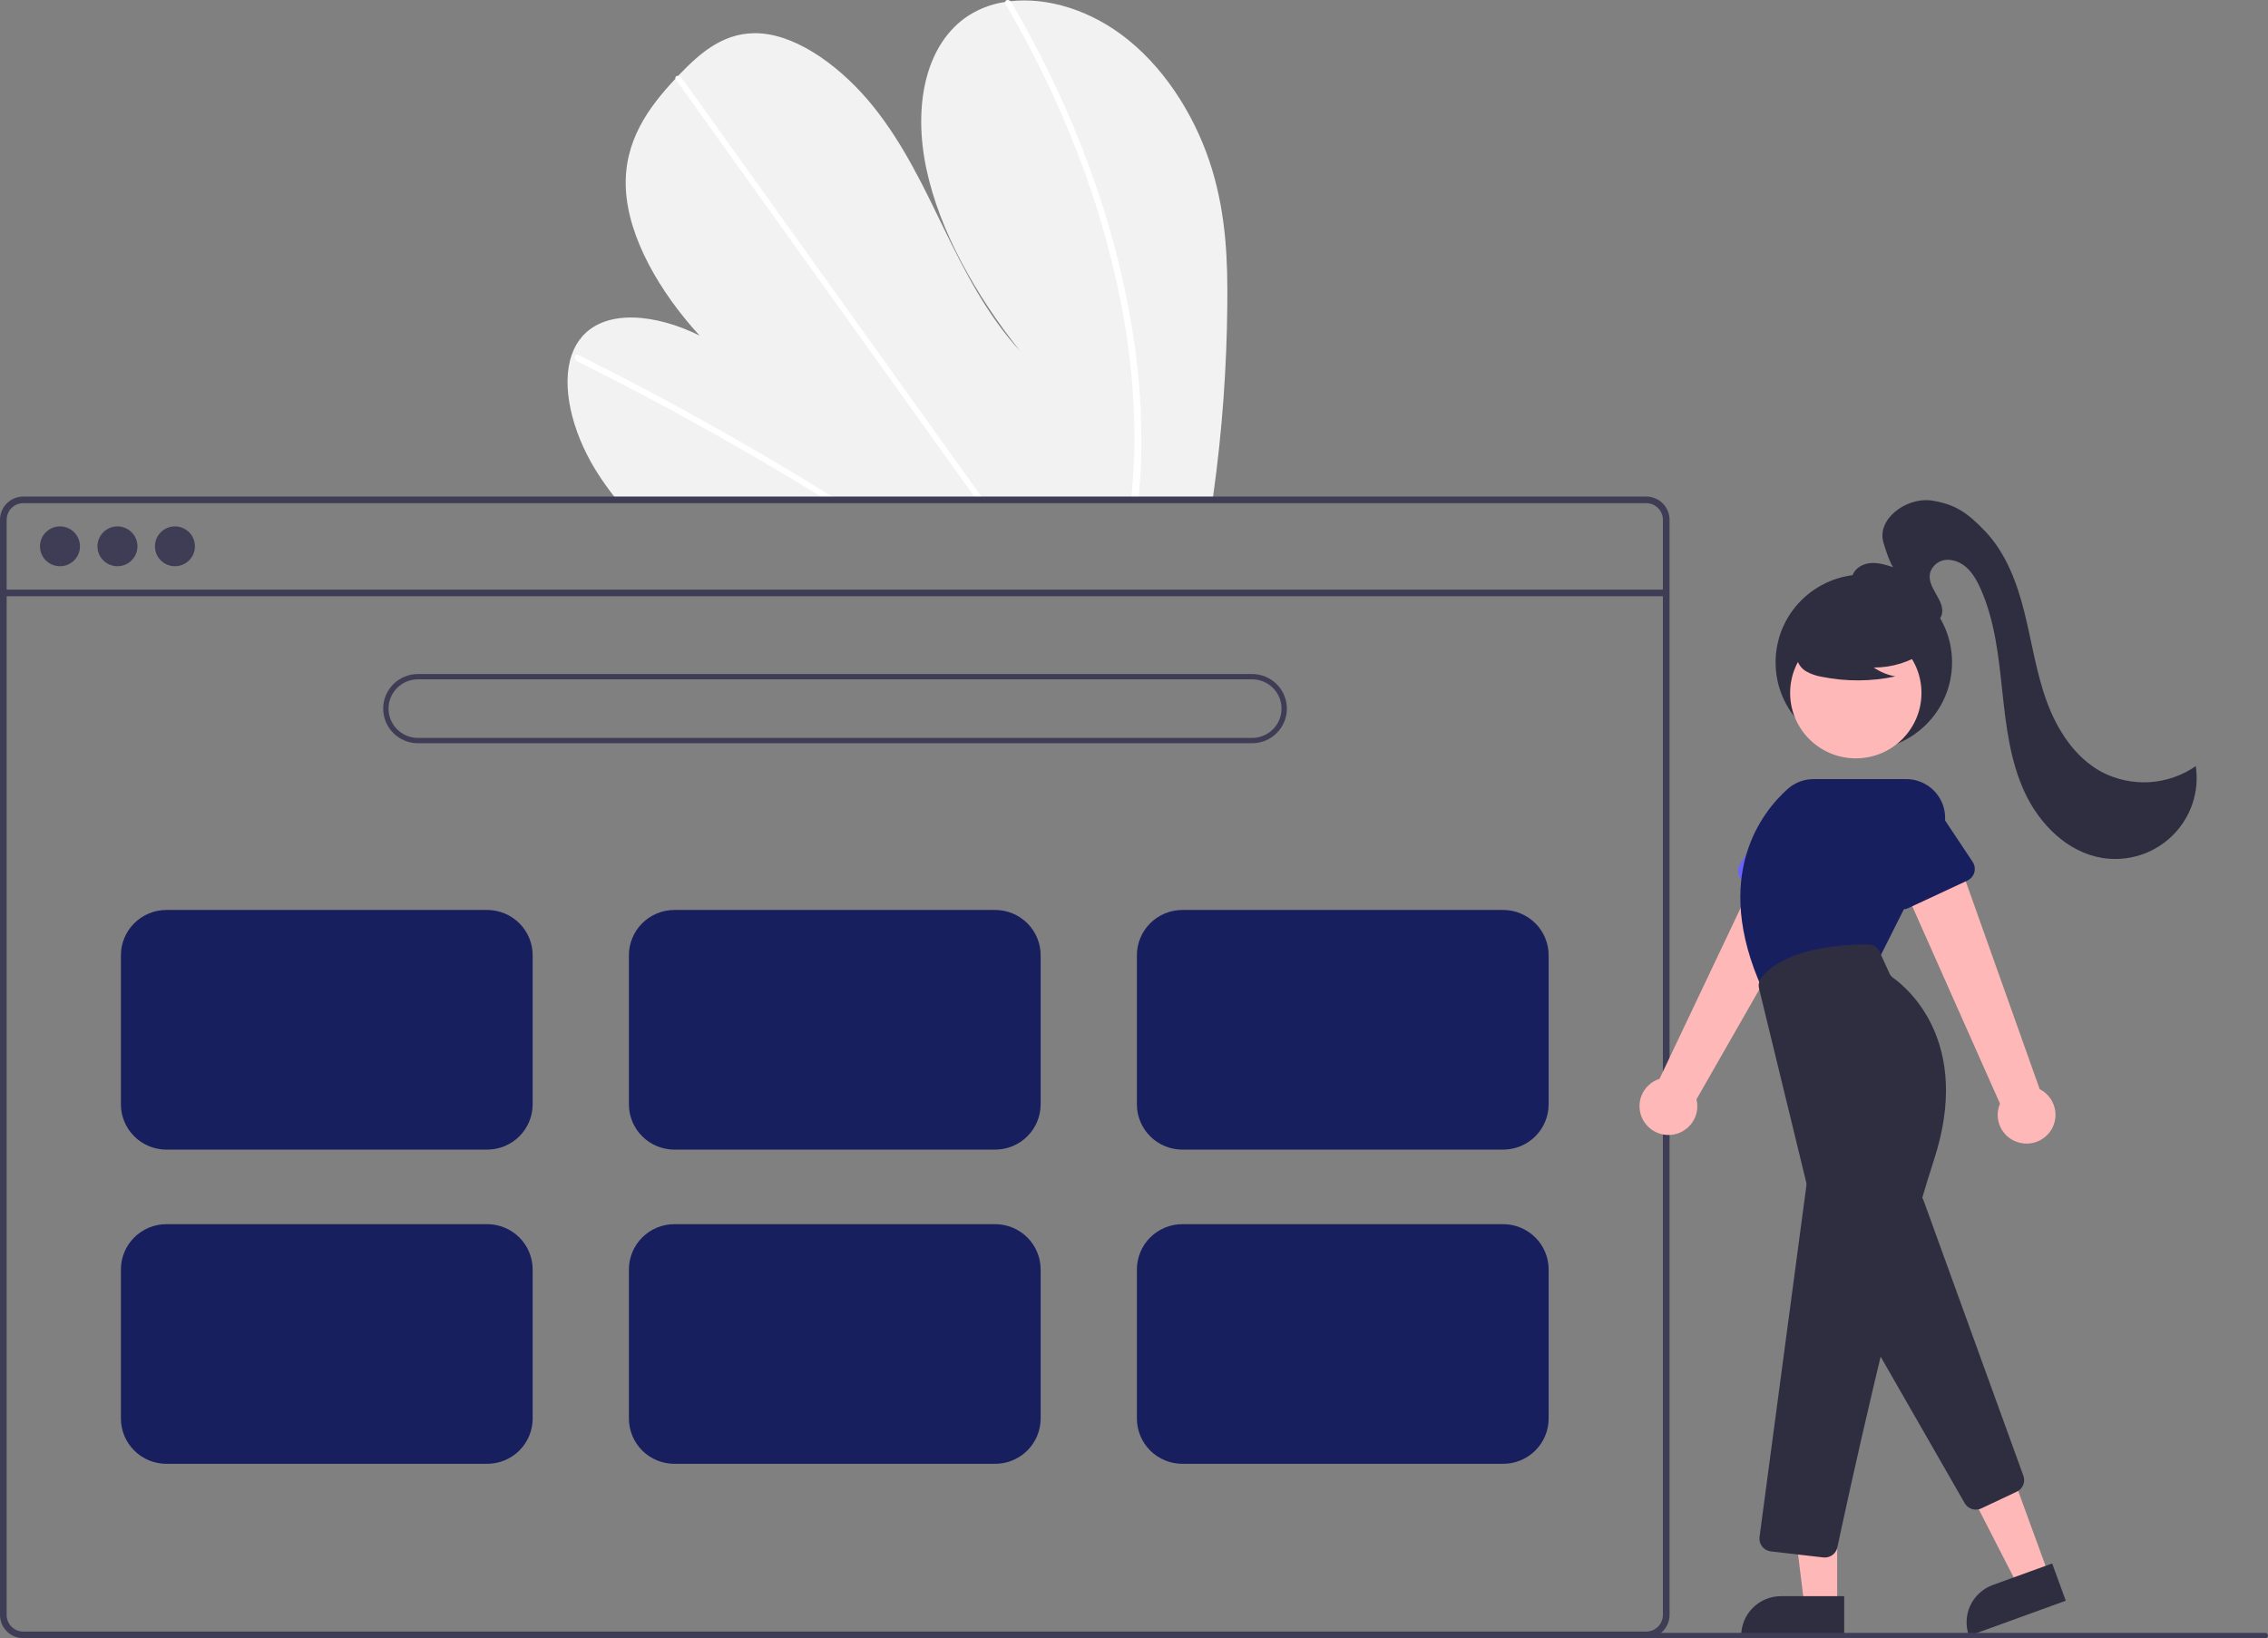 <svg width="173" height="125" viewBox="0 0 173 125" fill="none" xmlns="http://www.w3.org/2000/svg">
<rect x="0" y="0" width="173" height="125" fill="#808080" stroke="none"/>
<g clip-path="url(#clip0_41:130)">
<path d="M93.617 23.277C93.575 28.12 93.218 32.956 92.551 37.754C92.528 37.923 92.502 38.091 92.479 38.26L46.944 38.006C46.81 37.839 46.678 37.67 46.551 37.498C46.126 36.931 45.727 36.348 45.361 35.745C43.603 32.838 42.798 29.434 43.605 27.086L43.62 27.05C43.794 26.535 44.068 26.061 44.427 25.652C46.266 23.59 49.984 23.934 53.358 25.598C50.331 22.298 47.922 18.134 47.739 14.418C47.559 10.792 49.462 8.202 51.526 6.001C51.594 5.929 51.662 5.858 51.729 5.787C51.762 5.751 51.797 5.716 51.83 5.68C53.44 4.003 55.318 2.349 58.035 2.549C61.016 2.769 64.32 5.256 66.637 8.154C68.954 11.049 70.493 14.339 72.054 17.549C73.616 20.758 75.307 24.049 77.814 26.791C74.418 22.512 71.68 17.643 70.668 12.908C69.657 8.172 70.547 3.625 73.574 1.394C74.493 0.738 75.556 0.311 76.675 0.148C76.805 0.126 76.938 0.109 77.073 0.093C79.875 -0.224 83.22 0.741 86.067 3.049C89.201 5.589 91.374 9.356 92.456 12.931C93.537 16.507 93.652 19.949 93.617 23.277Z" fill="#F2F2F2"/>
<path d="M63.825 38.1L62.955 38.096C62.678 37.923 62.401 37.753 62.121 37.585C61.949 37.476 61.774 37.372 61.599 37.265C58.711 35.508 55.805 33.822 52.88 32.209C49.959 30.593 47.022 29.053 44.071 27.587C43.993 27.553 43.929 27.492 43.891 27.416C43.853 27.34 43.842 27.254 43.861 27.171C43.865 27.16 43.87 27.15 43.876 27.14C43.917 27.064 44.009 27.032 44.143 27.097C44.505 27.278 44.869 27.459 45.231 27.644C48.19 29.135 51.137 30.701 54.071 32.341C57.002 33.981 59.917 35.693 62.815 37.477C62.876 37.514 62.937 37.553 62.998 37.59C63.275 37.76 63.549 37.93 63.825 38.1Z" fill="white"/>
<path d="M75.052 38.163L74.514 38.16C74.392 37.991 74.273 37.821 74.152 37.652C71.299 33.666 68.446 29.681 65.594 25.695C60.923 19.17 56.254 12.645 51.587 6.12C51.559 6.084 51.538 6.044 51.526 6.001C51.486 5.857 51.593 5.772 51.729 5.787C51.787 5.795 51.842 5.816 51.891 5.847C51.94 5.878 51.982 5.919 52.014 5.967C54.632 9.627 57.25 13.285 59.867 16.941C64.513 23.434 69.159 29.926 73.804 36.417C74.099 36.829 74.395 37.243 74.69 37.655C74.811 37.824 74.933 37.994 75.052 38.163Z" fill="white"/>
<path d="M87.047 35.048C87.02 35.952 86.96 36.842 86.882 37.723C86.866 37.891 86.851 38.06 86.836 38.228L86.271 38.225C86.288 38.057 86.305 37.888 86.321 37.72C86.44 36.447 86.525 35.159 86.536 33.836C86.551 30.17 86.192 26.511 85.466 22.917C84.693 19.046 83.584 15.25 82.15 11.572C80.645 7.692 78.831 3.939 76.725 0.347C76.685 0.289 76.667 0.218 76.675 0.148C76.698 -0.012 76.912 -0.06 77.073 0.093C77.104 0.123 77.132 0.158 77.154 0.195C77.414 0.642 77.67 1.089 77.921 1.538C79.95 5.15 81.686 8.916 83.114 12.802C84.474 16.493 85.508 20.294 86.205 24.164C86.858 27.754 87.14 31.401 87.047 35.048Z" fill="white"/>
<path d="M125.571 37.884H1.778C1.307 37.884 0.855 38.071 0.521 38.403C0.188 38.735 0 39.186 0 39.655V123.219C0 123.689 0.188 124.139 0.521 124.471C0.855 124.803 1.307 124.99 1.778 124.99H125.571C125.828 124.99 126.082 124.935 126.315 124.828C126.549 124.72 126.756 124.564 126.923 124.369C126.937 124.353 126.95 124.337 126.962 124.32C127.068 124.191 127.154 124.046 127.216 123.891C127.306 123.678 127.352 123.45 127.351 123.219V39.655C127.35 39.185 127.163 38.735 126.829 38.403C126.495 38.07 126.042 37.884 125.571 37.884ZM126.843 123.219C126.843 123.466 126.77 123.708 126.633 123.914C126.511 124.095 126.346 124.243 126.152 124.344C125.972 124.437 125.773 124.485 125.571 124.485H1.778C1.441 124.484 1.119 124.351 0.88 124.113C0.642 123.876 0.508 123.554 0.508 123.219V39.655C0.508 39.32 0.642 38.998 0.88 38.761C1.119 38.524 1.441 38.39 1.778 38.39H125.571C125.908 38.39 126.231 38.523 126.47 38.76C126.708 38.998 126.843 39.32 126.843 39.655V123.219Z" fill="#3F3D56"/>
<path d="M127.096 44.984H0.253V45.491H127.096V44.984Z" fill="#3F3D56"/>
<path d="M4.575 43.202C5.417 43.202 6.1 42.521 6.1 41.682C6.1 40.843 5.417 40.163 4.575 40.163C3.732 40.163 3.05 40.843 3.05 41.682C3.05 42.521 3.732 43.202 4.575 43.202Z" fill="#3F3D56"/>
<path d="M8.96 43.202C9.802 43.202 10.485 42.521 10.485 41.682C10.485 40.843 9.802 40.163 8.96 40.163C8.117 40.163 7.434 40.843 7.434 41.682C7.434 42.521 8.117 43.202 8.96 43.202Z" fill="#3F3D56"/>
<path d="M13.344 43.202C14.187 43.202 14.87 42.521 14.87 41.682C14.87 40.843 14.187 40.163 13.344 40.163C12.502 40.163 11.819 40.843 11.819 41.682C11.819 42.521 12.502 43.202 13.344 43.202Z" fill="#3F3D56"/>
<path d="M95.51 56.707H31.88C31.177 56.707 30.502 56.429 30.005 55.933C29.508 55.438 29.229 54.766 29.229 54.066C29.229 53.365 29.508 52.694 30.005 52.198C30.502 51.703 31.177 51.425 31.88 51.425H95.51C96.213 51.425 96.887 51.703 97.384 52.198C97.882 52.694 98.161 53.365 98.161 54.066C98.161 54.766 97.882 55.438 97.384 55.933C96.887 56.429 96.213 56.707 95.51 56.707ZM31.88 51.831C31.285 51.831 30.714 52.067 30.294 52.486C29.873 52.905 29.637 53.473 29.637 54.066C29.637 54.659 29.873 55.227 30.294 55.646C30.714 56.065 31.285 56.301 31.88 56.301H95.51C96.105 56.301 96.675 56.065 97.096 55.646C97.517 55.227 97.753 54.659 97.753 54.066C97.753 53.473 97.517 52.905 97.096 52.486C96.675 52.067 96.105 51.831 95.51 51.831H31.88Z" fill="#3F3D56"/>
<path d="M37.163 87.713H12.69C11.771 87.712 10.89 87.347 10.24 86.7C9.59 86.052 9.224 85.175 9.223 84.259V72.882C9.224 71.966 9.59 71.088 10.24 70.441C10.89 69.794 11.771 69.429 12.69 69.428H37.163C38.082 69.429 38.964 69.794 39.614 70.441C40.264 71.088 40.629 71.966 40.63 72.882V84.259C40.629 85.175 40.264 86.052 39.614 86.7C38.964 87.347 38.082 87.712 37.163 87.713Z" fill="#181F5E"/>
<path d="M75.912 87.713H51.439C50.52 87.712 49.639 87.347 48.989 86.7C48.339 86.052 47.973 85.175 47.972 84.259V72.882C47.973 71.966 48.339 71.088 48.989 70.441C49.639 69.794 50.52 69.429 51.439 69.428H75.912C76.831 69.429 77.712 69.794 78.362 70.441C79.012 71.088 79.378 71.966 79.379 72.882V84.259C79.378 85.175 79.012 86.052 78.362 86.7C77.712 87.347 76.831 87.712 75.912 87.713Z" fill="#181F5E"/>
<path d="M114.661 87.713H90.188C89.269 87.712 88.388 87.347 87.737 86.7C87.088 86.052 86.722 85.175 86.721 84.259V72.882C86.722 71.966 87.088 71.088 87.737 70.441C88.388 69.794 89.269 69.429 90.188 69.428H114.661C115.58 69.429 116.461 69.794 117.111 70.441C117.761 71.088 118.127 71.966 118.128 72.882V84.259C118.127 85.175 117.761 86.052 117.111 86.7C116.461 87.347 115.58 87.712 114.661 87.713Z" fill="#181F5E"/>
<path d="M37.163 111.685H12.69C11.771 111.684 10.89 111.32 10.24 110.673C9.59 110.025 9.224 109.147 9.223 108.232V96.855C9.224 95.939 9.59 95.061 10.24 94.414C10.89 93.766 11.771 93.402 12.69 93.401H37.163C38.082 93.402 38.964 93.766 39.614 94.414C40.264 95.061 40.629 95.939 40.63 96.855V108.232C40.629 109.147 40.264 110.025 39.614 110.673C38.964 111.32 38.082 111.684 37.163 111.685Z" fill="#181F5E"/>
<path d="M75.912 111.685H51.439C50.52 111.684 49.639 111.32 48.989 110.673C48.339 110.025 47.973 109.147 47.972 108.232V96.855C47.973 95.939 48.339 95.061 48.989 94.414C49.639 93.766 50.52 93.402 51.439 93.401H75.912C76.831 93.402 77.712 93.766 78.362 94.414C79.012 95.061 79.378 95.939 79.379 96.855V108.232C79.378 109.147 79.012 110.025 78.362 110.673C77.712 111.32 76.831 111.684 75.912 111.685Z" fill="#181F5E"/>
<path d="M114.661 111.685H90.188C89.269 111.684 88.388 111.32 87.737 110.673C87.088 110.025 86.722 109.147 86.721 108.232V96.855C86.722 95.939 87.088 95.061 87.737 94.414C88.388 93.766 89.269 93.402 90.188 93.401H114.661C115.58 93.402 116.461 93.766 117.111 94.414C117.761 95.061 118.127 95.939 118.128 96.855V108.232C118.127 109.147 117.761 110.025 117.111 110.673C116.461 111.32 115.58 111.684 114.661 111.685Z" fill="#181F5E"/>
<path d="M142.17 57.239C145.887 57.239 148.9 54.237 148.9 50.535C148.9 46.832 145.887 43.83 142.17 43.83C138.453 43.83 135.44 46.832 135.44 50.535C135.44 54.237 138.453 57.239 142.17 57.239Z" fill="#2F2E41"/>
<path d="M125.31 85.411C125.161 85.128 125.076 84.817 125.061 84.498C125.045 84.179 125.101 83.861 125.222 83.566C125.344 83.271 125.529 83.006 125.764 82.79C126 82.573 126.28 82.411 126.585 82.315L135.113 64.343L139.014 67.068L129.405 83.877C129.534 84.398 129.466 84.949 129.215 85.424C128.964 85.899 128.546 86.266 128.042 86.456C127.537 86.645 126.98 86.643 126.477 86.45C125.973 86.257 125.558 85.888 125.31 85.411Z" fill="#FFB8B8"/>
<path d="M132.618 66.729C132.577 66.595 132.566 66.453 132.586 66.314C132.605 66.174 132.654 66.041 132.73 65.922L135.382 61.781C135.677 61.125 136.221 60.611 136.895 60.353C137.569 60.096 138.319 60.115 138.979 60.406C139.639 60.698 140.156 61.239 140.417 61.91C140.678 62.581 140.66 63.327 140.369 63.986L139.034 68.73C138.996 68.865 138.929 68.991 138.837 69.098C138.746 69.206 138.633 69.292 138.505 69.352C138.377 69.412 138.238 69.443 138.097 69.444C137.956 69.446 137.816 69.417 137.687 69.359L133.158 67.342C133.029 67.284 132.914 67.2 132.821 67.094C132.727 66.989 132.658 66.864 132.618 66.729Z" fill="#6C63FF"/>
<path d="M154.076 87.192C153.764 87.12 153.471 86.981 153.219 86.784C152.967 86.587 152.762 86.337 152.617 86.053C152.472 85.768 152.392 85.455 152.381 85.136C152.371 84.818 152.431 84.5 152.557 84.207L144.481 66.03L149.101 64.871L155.587 83.103C156.068 83.347 156.442 83.757 156.639 84.257C156.835 84.758 156.841 85.312 156.655 85.816C156.468 86.32 156.103 86.739 155.628 86.993C155.152 87.246 154.6 87.317 154.076 87.192V87.192Z" fill="#FFB8B8"/>
<path d="M156.277 120.14L153.928 120.992L149.51 112.37L152.978 111.113L156.277 120.14Z" fill="#FFB8B8"/>
<path d="M152.005 120.932L156.536 119.289L157.575 122.131L150.191 124.809C150.055 124.435 149.993 124.039 150.011 123.642C150.028 123.246 150.124 122.856 150.292 122.496C150.461 122.136 150.699 121.813 150.993 121.544C151.286 121.276 151.631 121.068 152.005 120.932Z" fill="#2F2E41"/>
<path d="M149.863 114.686L140.913 99.083C140.827 98.932 140.782 98.761 140.784 98.587C140.786 98.414 140.834 98.243 140.924 98.094L144.954 91.403C145.05 91.244 145.188 91.116 145.354 91.032C145.52 90.949 145.706 90.914 145.891 90.932C146.076 90.95 146.252 91.02 146.399 91.133C146.546 91.247 146.657 91.4 146.72 91.574L154.34 112.594C154.424 112.823 154.419 113.075 154.326 113.3C154.233 113.525 154.058 113.708 153.837 113.811L151.137 115.085C151.007 115.147 150.864 115.178 150.72 115.178C150.546 115.179 150.376 115.133 150.225 115.047C150.075 114.961 149.95 114.836 149.863 114.686Z" fill="#2F2E41"/>
<path d="M141.558 57.86C144.324 57.86 146.567 55.626 146.567 52.87C146.567 50.114 144.324 47.88 141.558 47.88C138.791 47.88 136.549 50.114 136.549 52.87C136.549 55.626 138.791 57.86 141.558 57.86Z" fill="#FFB8B8"/>
<path d="M134.433 75.472C130.488 66.758 134.465 61.889 136.358 60.2C136.903 59.712 137.61 59.443 138.342 59.444H145.399C145.905 59.444 146.404 59.572 146.846 59.818C147.289 60.064 147.661 60.419 147.927 60.848C148.194 61.277 148.346 61.767 148.368 62.272C148.391 62.776 148.284 63.278 148.057 63.729L143.34 73.127L134.471 75.557L134.433 75.472Z" fill="#181F5E"/>
<path d="M144.756 69.288C144.627 69.23 144.512 69.146 144.419 69.04C144.326 68.934 144.257 68.81 144.216 68.675L142.804 63.969C142.499 63.318 142.464 62.572 142.709 61.896C142.955 61.219 143.459 60.667 144.112 60.36C144.765 60.053 145.513 60.017 146.193 60.259C146.873 60.501 147.429 61.001 147.739 61.651L150.47 65.759C150.548 65.876 150.6 66.009 150.622 66.148C150.643 66.287 150.635 66.429 150.597 66.564C150.559 66.7 150.492 66.825 150.4 66.932C150.309 67.04 150.195 67.126 150.068 67.186L145.574 69.281C145.446 69.341 145.307 69.372 145.166 69.373C145.025 69.374 144.885 69.345 144.756 69.288Z" fill="#181F5E"/>
<path d="M140.138 122.496L137.637 122.496L136.448 112.889L140.138 112.889L140.138 122.496Z" fill="#FFB8B8"/>
<path d="M135.851 121.784H140.673V124.808H132.815C132.815 124.411 132.894 124.018 133.046 123.651C133.199 123.284 133.423 122.951 133.704 122.67C133.986 122.389 134.321 122.166 134.689 122.014C135.058 121.862 135.453 121.784 135.851 121.784Z" fill="#2F2E41"/>
<path d="M139.078 118.828L135.075 118.368C134.945 118.353 134.82 118.313 134.706 118.249C134.593 118.186 134.493 118.1 134.413 117.998C134.333 117.895 134.274 117.778 134.24 117.652C134.205 117.527 134.197 117.396 134.214 117.267L137.787 90.471C137.799 90.377 137.794 90.282 137.772 90.191L134.181 75.432C134.147 75.296 134.143 75.154 134.169 75.017C134.196 74.879 134.252 74.749 134.334 74.635C134.891 73.87 136.799 72.088 142.475 72.054H142.481C142.67 72.054 142.855 72.108 143.014 72.21C143.173 72.312 143.299 72.457 143.377 72.628L144.135 74.287C144.191 74.41 144.279 74.516 144.39 74.595C145.432 75.329 150.48 79.454 147.516 88.509C144.603 97.409 140.87 114.687 140.151 118.06C140.106 118.279 139.985 118.476 139.811 118.617C139.636 118.758 139.418 118.835 139.193 118.835C139.155 118.835 139.116 118.833 139.078 118.828Z" fill="#2F2E41"/>
<path d="M146.821 49.731C145.676 50.517 144.318 50.935 142.928 50.93C143.424 51.273 143.988 51.504 144.582 51.608C142.734 52.003 140.824 52.014 138.971 51.639C138.559 51.574 138.162 51.438 137.796 51.238C137.614 51.136 137.456 50.998 137.331 50.831C137.206 50.665 137.117 50.474 137.071 50.272C136.948 49.571 137.496 48.935 138.066 48.506C138.938 47.859 139.943 47.413 141.009 47.201C142.075 46.989 143.175 47.015 144.23 47.279C144.918 47.456 145.608 47.755 146.055 48.306C146.503 48.857 146.635 49.706 146.209 50.274L146.821 49.731Z" fill="#2F2E41"/>
<path d="M143.477 46.26C142.904 46.071 142.316 45.872 141.862 45.475C141.409 45.079 141.121 44.431 141.325 43.866C141.521 43.321 142.119 43.003 142.699 42.96C143.278 42.917 143.849 43.096 144.402 43.273C144.152 42.896 143.893 42.166 143.667 41.395C143.15 39.638 145.303 38.032 147.136 38.165C147.19 38.169 147.242 38.174 147.293 38.182C149.142 38.45 150.101 39.153 151.392 40.498C153.008 42.181 153.853 44.452 154.418 46.711C154.984 48.971 155.316 51.295 156.112 53.485C156.908 55.674 158.25 57.779 160.302 58.893C161.426 59.483 162.692 59.754 163.96 59.677C165.228 59.599 166.45 59.175 167.493 58.452C167.635 59.413 167.548 60.395 167.238 61.316C166.928 62.238 166.405 63.074 165.71 63.756C165.015 64.438 164.169 64.948 163.24 65.244C162.31 65.539 161.324 65.613 160.361 65.458C157.711 65.031 155.589 62.905 154.455 60.482C153.321 58.059 153.012 55.346 152.727 52.687C152.443 50.029 152.155 47.317 151.058 44.877C150.614 43.889 149.961 42.884 148.793 42.727C148.488 42.677 148.175 42.729 147.903 42.874C147.631 43.02 147.414 43.25 147.287 43.531C146.773 44.769 148.53 45.817 148.08 46.997C147.982 47.225 147.821 47.421 147.615 47.561C147.409 47.701 147.168 47.779 146.919 47.787C146.07 47.842 145.372 47.358 144.715 46.889C143.371 45.932 143.477 46.26 143.477 46.26Z" fill="#2F2E41"/>
<path d="M172.796 124.99H125.89C125.836 124.99 125.784 124.969 125.745 124.931C125.707 124.893 125.686 124.841 125.686 124.787C125.686 124.733 125.707 124.682 125.745 124.644C125.784 124.606 125.836 124.584 125.89 124.584H172.796C172.85 124.584 172.902 124.606 172.94 124.644C172.979 124.682 173 124.733 173 124.787C173 124.841 172.979 124.893 172.94 124.931C172.902 124.969 172.85 124.99 172.796 124.99Z" fill="#3F3D56"/>
</g>
<defs>
<clipPath id="clip0_41:130">
<rect width="173" height="124.99" fill="white"/>
</clipPath>
</defs>
</svg>
